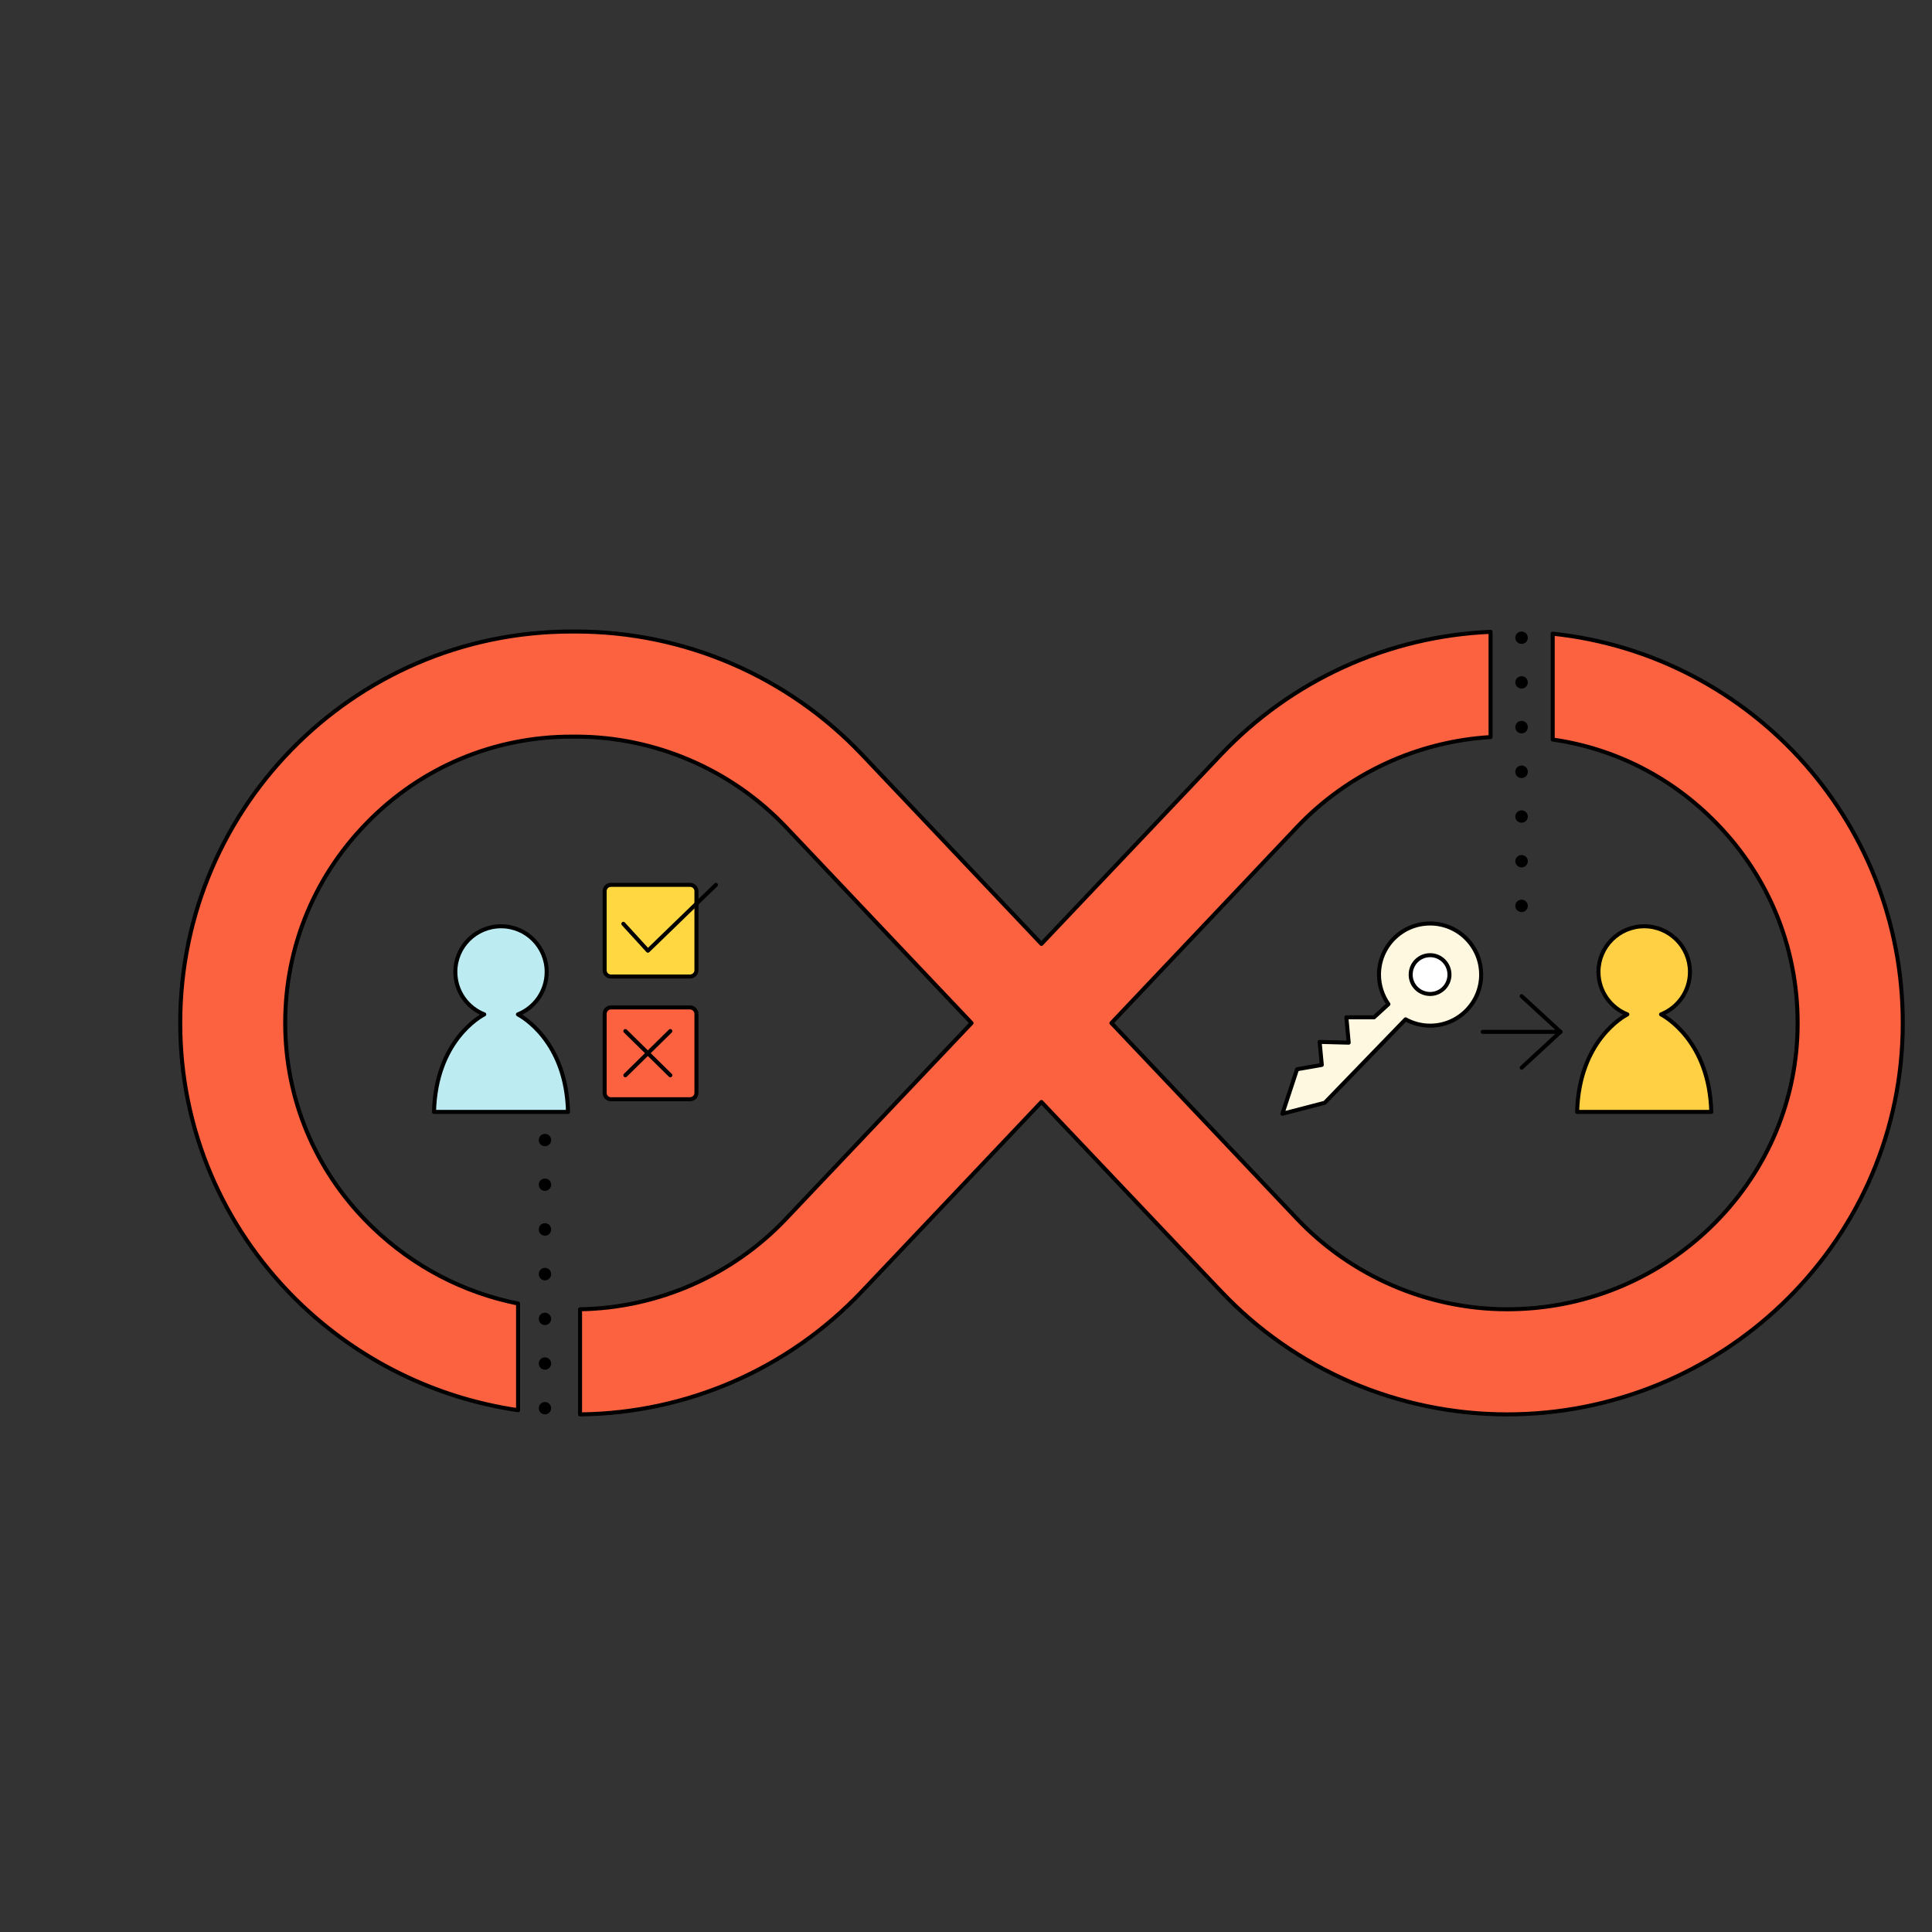 <svg version="1.2" xmlns="http://www.w3.org/2000/svg" viewBox="0 0 1250 1250" width="1200" height="1200">
	<rect x="0" y="0" width="1250" height="1250" fill="#333333" stroke="none"/>
	<title>Generative Ai-01-ai</title>
	<style>
		.s0 { fill: #fff8e1 } 
		.s1 { fill: #ffd740 } 
		.s2 { fill: #ffcf44 } 
		.s3 { fill: #FC6140 } 
		.s4 { fill: none;stroke: #000000;stroke-linecap: round;stroke-linejoin: round;stroke-width: 2.6 } 
		.s5 { fill: #bcebf1 } 
		.s6 { fill: #ffffff } 
		.s7 { fill: #000000 } 

				.c1 {
	-webkit-animation: c1 3s infinite cubic-bezier(0.100, 0.260, 0.250, 0.440) both;
	        animation: c1 3s infinite cubic-bezier(0.100, 0.260, 0.250, 0.440) both;
	
}

@-webkit-keyframes c1 {
  0% {
    -webkit-transform: translateX(0);
            transform: translateX(0);
  }
  100% {
    -webkit-transform: translateX(150px);
            transform: translateX(150px);
  }
}
@keyframes c1 {
  0% {
    -webkit-transform: translateX(-30px);
            transform: translateX(-30px);
  }
  100% {
    -webkit-transform: translateX(20px);
            transform: translateX(20px);
  }
}

.c2 {
	-webkit-animation: c2 3s infinite cubic-bezier(0.250, 0.460, 0.450, 0.940) both;
	        animation: c2 3s infinite cubic-bezier(0.250, 0.460, 0.450, 0.940) both;
}

@-webkit-keyframes c2 {
  0% {
    -webkit-transform: rotateY(20deg) rotateX(35deg) translate(200px, -300px) skew(-20deg, 5deg);
            transform: rotateY(20deg) rotateX(35deg) translate(200px, -300px) skew(-20deg, 5deg);
    opacity: 0;
  }
  100% {
    -webkit-transform: rotateY(0) rotateX(0deg) translate(0, 0) skew(0deg, 0deg);
            transform: rotateY(0) rotateX(0deg) translate(0, 0) skew(0deg, 0deg);
    opacity: 1;
  }
}
@keyframes c2 {
  0% {
    -webkit-transform: rotateY(20deg) rotateX(35deg) translate(100px, -150px) skew(-25deg, 10deg);
            transform: rotateY(20deg) rotateX(35deg) translate(100px, -150px) skew(-25deg, 10deg);
    opacity: 0;
  }
  100% {
    -webkit-transform: rotateY(0) rotateX(0deg) translate(0, 0) skew(0deg, 0deg);
            transform: rotateY(0) rotateX(0deg) translate(0, 0) skew(0deg, 0deg);
    opacity: 1;
  }
}

		.c3 {
	-webkit-animation: c3 1.2s cubic-bezier(0.390, 0.575, 0.565, 1.000) both;
	        animation: c3 2s infinite cubic-bezier(0.390, 0.575, 0.565, 1.000) both;
}
@-webkit-keyframes c3 {
  0% {
    opacity: 0;
  }
  100% {
    opacity: 1;
  }
}
@keyframes c3 {
  0% {
    opacity: 0;
  }
  100% {
    opacity: 1;
  }
}

	</style>
	<g id="Layer 1">
		<g id="&lt;Group&gt;">
			<path id="&lt;Path&gt;" class="s0 c2" d="m898.3 649.7l-9.3 8.5h-17.9l1.5 16.4-18.8-0.5 1.4 14.9-16 2.8-9.5 28.8 27.4-7.1 52.3-54c4.7 2.6 10.1 4.1 15.9 4.1 18.2 0 33-14.8 33-33 0-18.3-14.8-33.1-33-33.1-18.3 0-33.1 14.8-33.1 33.1 0 7.1 2.3 13.7 6.1 19.1z"/>
			<g id="&lt;Group&gt;">
				<path id="&lt;Path&gt;" class="s1 c3" d="m446.4 631.8h-51.1c-2.3 0-4.1-1.8-4.1-4.1v-51.1c0-2.3 1.8-4.1 4.1-4.1h51.1c2.3 0 4.2 1.8 4.2 4.1v51.1c0 2.3-1.9 4.1-4.2 4.1z"/>
			</g>
			<path id="&lt;Path&gt;" class="s3 c3" d="m446.4 711.2h-51.1c-2.3 0-4.1-1.8-4.1-4.1v-51.1c0-2.3 1.8-4.2 4.1-4.2h51.1c2.3 0 4.2 1.9 4.2 4.2v51.1c0 2.3-1.9 4.1-4.2 4.1z"/>
			<path id="&lt;Path&gt;" class="s3" d="m1231 668.5c-3.5 137.7-118.2 246.6-255.9 246.6-35 0-69.3-7.2-100.8-20.7-31.5-13.6-60.3-33.5-84.3-58.9l-116.2-122.5-116.1 122.5c-47.5 50.2-113.3 78.9-182.4 79.6v-68c50.2-0.8 98.5-21.9 133.1-58.4l120.2-126.8-120.2-126.9c-35.2-37.1-84.7-58.4-135.8-58.4h-2.8c-50.3 0-97.5 19.9-132.6 56-35.2 36.1-53.9 83.7-52.6 134.2 1.3 48.4 21.4 93.7 56.8 127.6 26.3 25.2 58.7 42 93.8 49v69c-54.2-7.9-103.1-32.7-140.9-68.9-46.3-44.5-75.9-106.1-77.6-175-3.7-142.9 111-259.9 253.1-259.9h2.8c70 0 136.9 28.8 185.1 79.6l116.1 122.5 116.2-122.5c45.7-48.2 108.3-76.6 174.4-79.4v68.1c-47.3 2.8-92.4 23.6-125.1 58.1l-120.2 126.9 120.2 126.8c35.2 37.1 84.7 58.4 135.8 58.4 49.2 0 95.8-18.7 131.2-52.7 35.3-33.9 55.5-79.2 56.7-127.6 1.3-50.5-17.3-98.1-52.5-134.2-28.9-29.7-65.8-48.4-105.9-54.1v-68.5c129.4 13.6 229.9 124.7 226.4 258.5z"/>
			<path id="&lt;Path&gt;" class="s4" d="m1231 668.5c-3.5 137.7-118.2 246.6-255.9 246.6-35 0-69.3-7.2-100.8-20.7-31.5-13.6-60.3-33.5-84.3-58.9l-116.2-122.5-116.1 122.5c-47.5 50.2-113.3 78.9-182.4 79.6v-68c50.2-0.8 98.5-21.9 133.1-58.4l120.2-126.8-120.2-126.9c-35.2-37.1-84.7-58.4-135.8-58.4h-2.8c-50.3 0-97.5 19.9-132.6 56-35.2 36.1-53.9 83.7-52.6 134.2 1.3 48.4 21.4 93.7 56.8 127.6 26.3 25.2 58.7 42 93.8 49v69c-54.2-7.9-103.1-32.7-140.9-68.9-46.3-44.5-75.9-106.1-77.6-175-3.7-142.9 111-259.9 253.1-259.9h2.8c70 0 136.9 28.8 185.1 79.6l116.1 122.5 116.2-122.5c45.7-48.2 108.3-76.6 174.4-79.4v68.1c-47.3 2.8-92.4 23.6-125.1 58.1l-120.2 126.9 120.2 126.8c35.2 37.1 84.7 58.4 135.8 58.4 49.2 0 95.8-18.7 131.2-52.7 35.3-33.9 55.5-79.2 56.7-127.6 1.3-50.5-17.3-98.1-52.5-134.2-28.9-29.7-65.8-48.4-105.9-54.1v-68.5c129.4 13.6 229.9 124.7 226.4 258.5z"/>
			<path id="&lt;Path&gt;" class="s2" d="m1052.9 656.3c-10.9-4.3-18.7-15-18.7-27.5 0-16.3 13.3-29.5 29.6-29.5 16.3 0 29.6 13.2 29.6 29.5 0 12.5-7.8 23.2-18.7 27.5 2.2 1.2 31.3 17 32.5 63.1h-86.8c1.2-46.1 30.2-61.9 32.5-63.1z"/>
			<path id="&lt;Path&gt;" class="s4" d="m1052.9 656.3c-10.9-4.3-18.7-15-18.7-27.5 0-16.3 13.3-29.5 29.6-29.5 16.3 0 29.6 13.2 29.6 29.5 0 12.5-7.8 23.2-18.7 27.5 2.2 1.2 31.3 17 32.5 63.1h-86.8c1.2-46.1 30.2-61.9 32.5-63.1z"/>
			<path id="&lt;Path&gt;" class="s5" d="m313.3 656.3c-11-4.3-18.7-15-18.7-27.5 0-16.3 13.2-29.5 29.6-29.5 16.3 0 29.5 13.2 29.5 29.5 0 12.5-7.7 23.2-18.6 27.5 2.2 1.2 31.3 17 32.4 63.1h-86.7c1.2-46.1 30.2-61.9 32.5-63.1z"/>
			<path id="&lt;Path&gt;" class="s4" d="m313.3 656.3c-11-4.3-18.7-15-18.7-27.5 0-16.3 13.2-29.5 29.6-29.5 16.3 0 29.5 13.2 29.5 29.5 0 12.5-7.7 23.2-18.6 27.5 2.2 1.2 31.3 17 32.4 63.1h-86.7c1.2-46.1 30.2-61.9 32.5-63.1z"/>
			<g id="&lt;Group&gt;" class="c1">
				<path id="&lt;Path&gt;" class="s4 " d="m959.3 667.6h50.3"/>
				<path id="&lt;Path&gt;" class="s4 " d="m984.5 644.5l25.1 23.1"/>
				<path id="&lt;Path&gt;" class="s4 " d="m1009.6 667.6l-25.1 23.2"/>
			</g>
			<path id="&lt;Path&gt;" class="s4 c2" d="m898.3 649.7l-9.3 8.5h-17.9l1.5 16.4-18.8-0.5 1.4 14.9-16 2.8-9.5 28.8 27.4-7.1 52.3-54c4.7 2.6 10.1 4.1 15.9 4.1 18.2 0 33-14.8 33-33 0-18.3-14.8-33.1-33-33.1-18.3 0-33.1 14.8-33.1 33.1 0 7.1 2.3 13.7 6.1 19.1z"/>
			<path id="&lt;Path&gt;" class="s6 c2" d="m937.8 630.6c0 6.9-5.6 12.5-12.5 12.5-7 0-12.6-5.6-12.6-12.5 0-7 5.6-12.6 12.6-12.6 6.9 0 12.5 5.6 12.5 12.6z"/>
			<path id="&lt;Path&gt;" class="s4 c2" d="m937.8 630.6c0 6.9-5.6 12.5-12.5 12.5-7 0-12.6-5.6-12.6-12.5 0-7 5.6-12.6 12.6-12.6 6.9 0 12.5 5.6 12.5 12.6z"/>
			<path id="&lt;Path&gt;" class="s4 c3" d="m446.4 711.2h-51.1c-2.3 0-4.1-1.8-4.1-4.1v-51.1c0-2.3 1.8-4.2 4.1-4.2h51.1c2.3 0 4.2 1.9 4.2 4.2v51.1c0 2.3-1.9 4.1-4.2 4.1z"/>
			<path id="&lt;Path&gt;" class="s4 c3" d="m446.4 631.8h-51.1c-2.3 0-4.1-1.8-4.1-4.1v-51.1c0-2.3 1.8-4.1 4.1-4.1h51.1c2.3 0 4.2 1.8 4.2 4.1v51.1c0 2.3-1.9 4.1-4.2 4.1z"/>
			<path id="&lt;Path&gt;" class="s4 c3" d="m433.7 667.1l-29.1 28.6"/>
			<path id="&lt;Path&gt;" class="s4 c3" d="m404.6 667.1l29.1 28.6"/>
			<path id="&lt;Path&gt;" class="s4 c3" d="m403.3 597.7l15.9 17.4 44-42.6"/>
			<g id="&lt;Group&gt;">
				<path id="&lt;Path&gt;" class="s7" d="m356.6 737.6c0 2.2-1.8 4-4 4-2.3 0-4-1.8-4-4 0-2.2 1.7-4 4-4 2.2 0 4 1.8 4 4z"/>
				<path id="&lt;Path&gt;" class="s7" d="m356.6 766.5c0 2.2-1.8 4-4 4-2.3 0-4-1.8-4-4 0-2.2 1.7-4 4-4 2.2 0 4 1.8 4 4z"/>
				<path id="&lt;Path&gt;" class="s7" d="m356.6 795.4c0 2.3-1.8 4.1-4 4.1-2.3 0-4-1.8-4-4.1 0-2.2 1.7-4 4-4 2.2 0 4 1.8 4 4z"/>
				<path id="&lt;Path&gt;" class="s7" d="m356.6 824.4c0 2.2-1.8 4-4 4-2.3 0-4-1.8-4-4 0-2.3 1.7-4.1 4-4.1 2.2 0 4 1.8 4 4.1z"/>
				<path id="&lt;Path&gt;" class="s7" d="m356.6 853.3c0 2.2-1.8 4-4 4-2.3 0-4-1.8-4-4 0-2.2 1.7-4 4-4 2.2 0 4 1.8 4 4z"/>
				<path id="&lt;Path&gt;" class="s7" d="m356.6 882.2c0 2.2-1.8 4-4 4-2.3 0-4-1.8-4-4 0-2.2 1.7-4 4-4 2.2 0 4 1.8 4 4z"/>
				<path id="&lt;Path&gt;" class="s7" d="m356.6 911.1c0 2.2-1.8 4-4 4-2.3 0-4-1.8-4-4 0-2.2 1.7-4 4-4 2.2 0 4 1.8 4 4z"/>
			</g>
			<g id="&lt;Group&gt;">
				<path id="&lt;Path&gt;" class="s7" d="m988.5 412.6c0 2.2-1.8 4-4 4-2.3 0-4.1-1.8-4.1-4 0-2.2 1.8-4 4.1-4 2.2 0 4 1.8 4 4z"/>
				<path id="&lt;Path&gt;" class="s7" d="m988.5 441.5c0 2.2-1.8 4-4 4-2.3 0-4.1-1.8-4.1-4 0-2.2 1.8-4 4.1-4 2.2 0 4 1.8 4 4z"/>
				<path id="&lt;Path&gt;" class="s7" d="m988.5 470.4c0 2.3-1.8 4.1-4 4.1-2.3 0-4.1-1.8-4.1-4.1 0-2.2 1.8-4 4.1-4 2.2 0 4 1.8 4 4z"/>
				<path id="&lt;Path&gt;" class="s7" d="m988.5 499.4c0 2.2-1.8 4-4 4-2.3 0-4.1-1.8-4.1-4 0-2.3 1.8-4.1 4.1-4.1 2.2 0 4 1.8 4 4.1z"/>
				<path id="&lt;Path&gt;" class="s7" d="m988.5 528.3c0 2.2-1.8 4-4 4-2.3 0-4.1-1.8-4.1-4 0-2.2 1.8-4 4.1-4 2.2 0 4 1.8 4 4z"/>
				<path id="&lt;Path&gt;" class="s7" d="m988.5 557.2c0 2.2-1.8 4-4 4-2.3 0-4.1-1.8-4.1-4 0-2.2 1.8-4 4.1-4 2.2 0 4 1.8 4 4z"/>
				<path id="&lt;Path&gt;" class="s7" d="m988.5 586.1c0 2.2-1.8 4-4 4-2.3 0-4.1-1.8-4.1-4 0-2.2 1.8-4 4.1-4 2.2 0 4 1.8 4 4z"/>
			</g>
		</g>
	</g>
</svg>